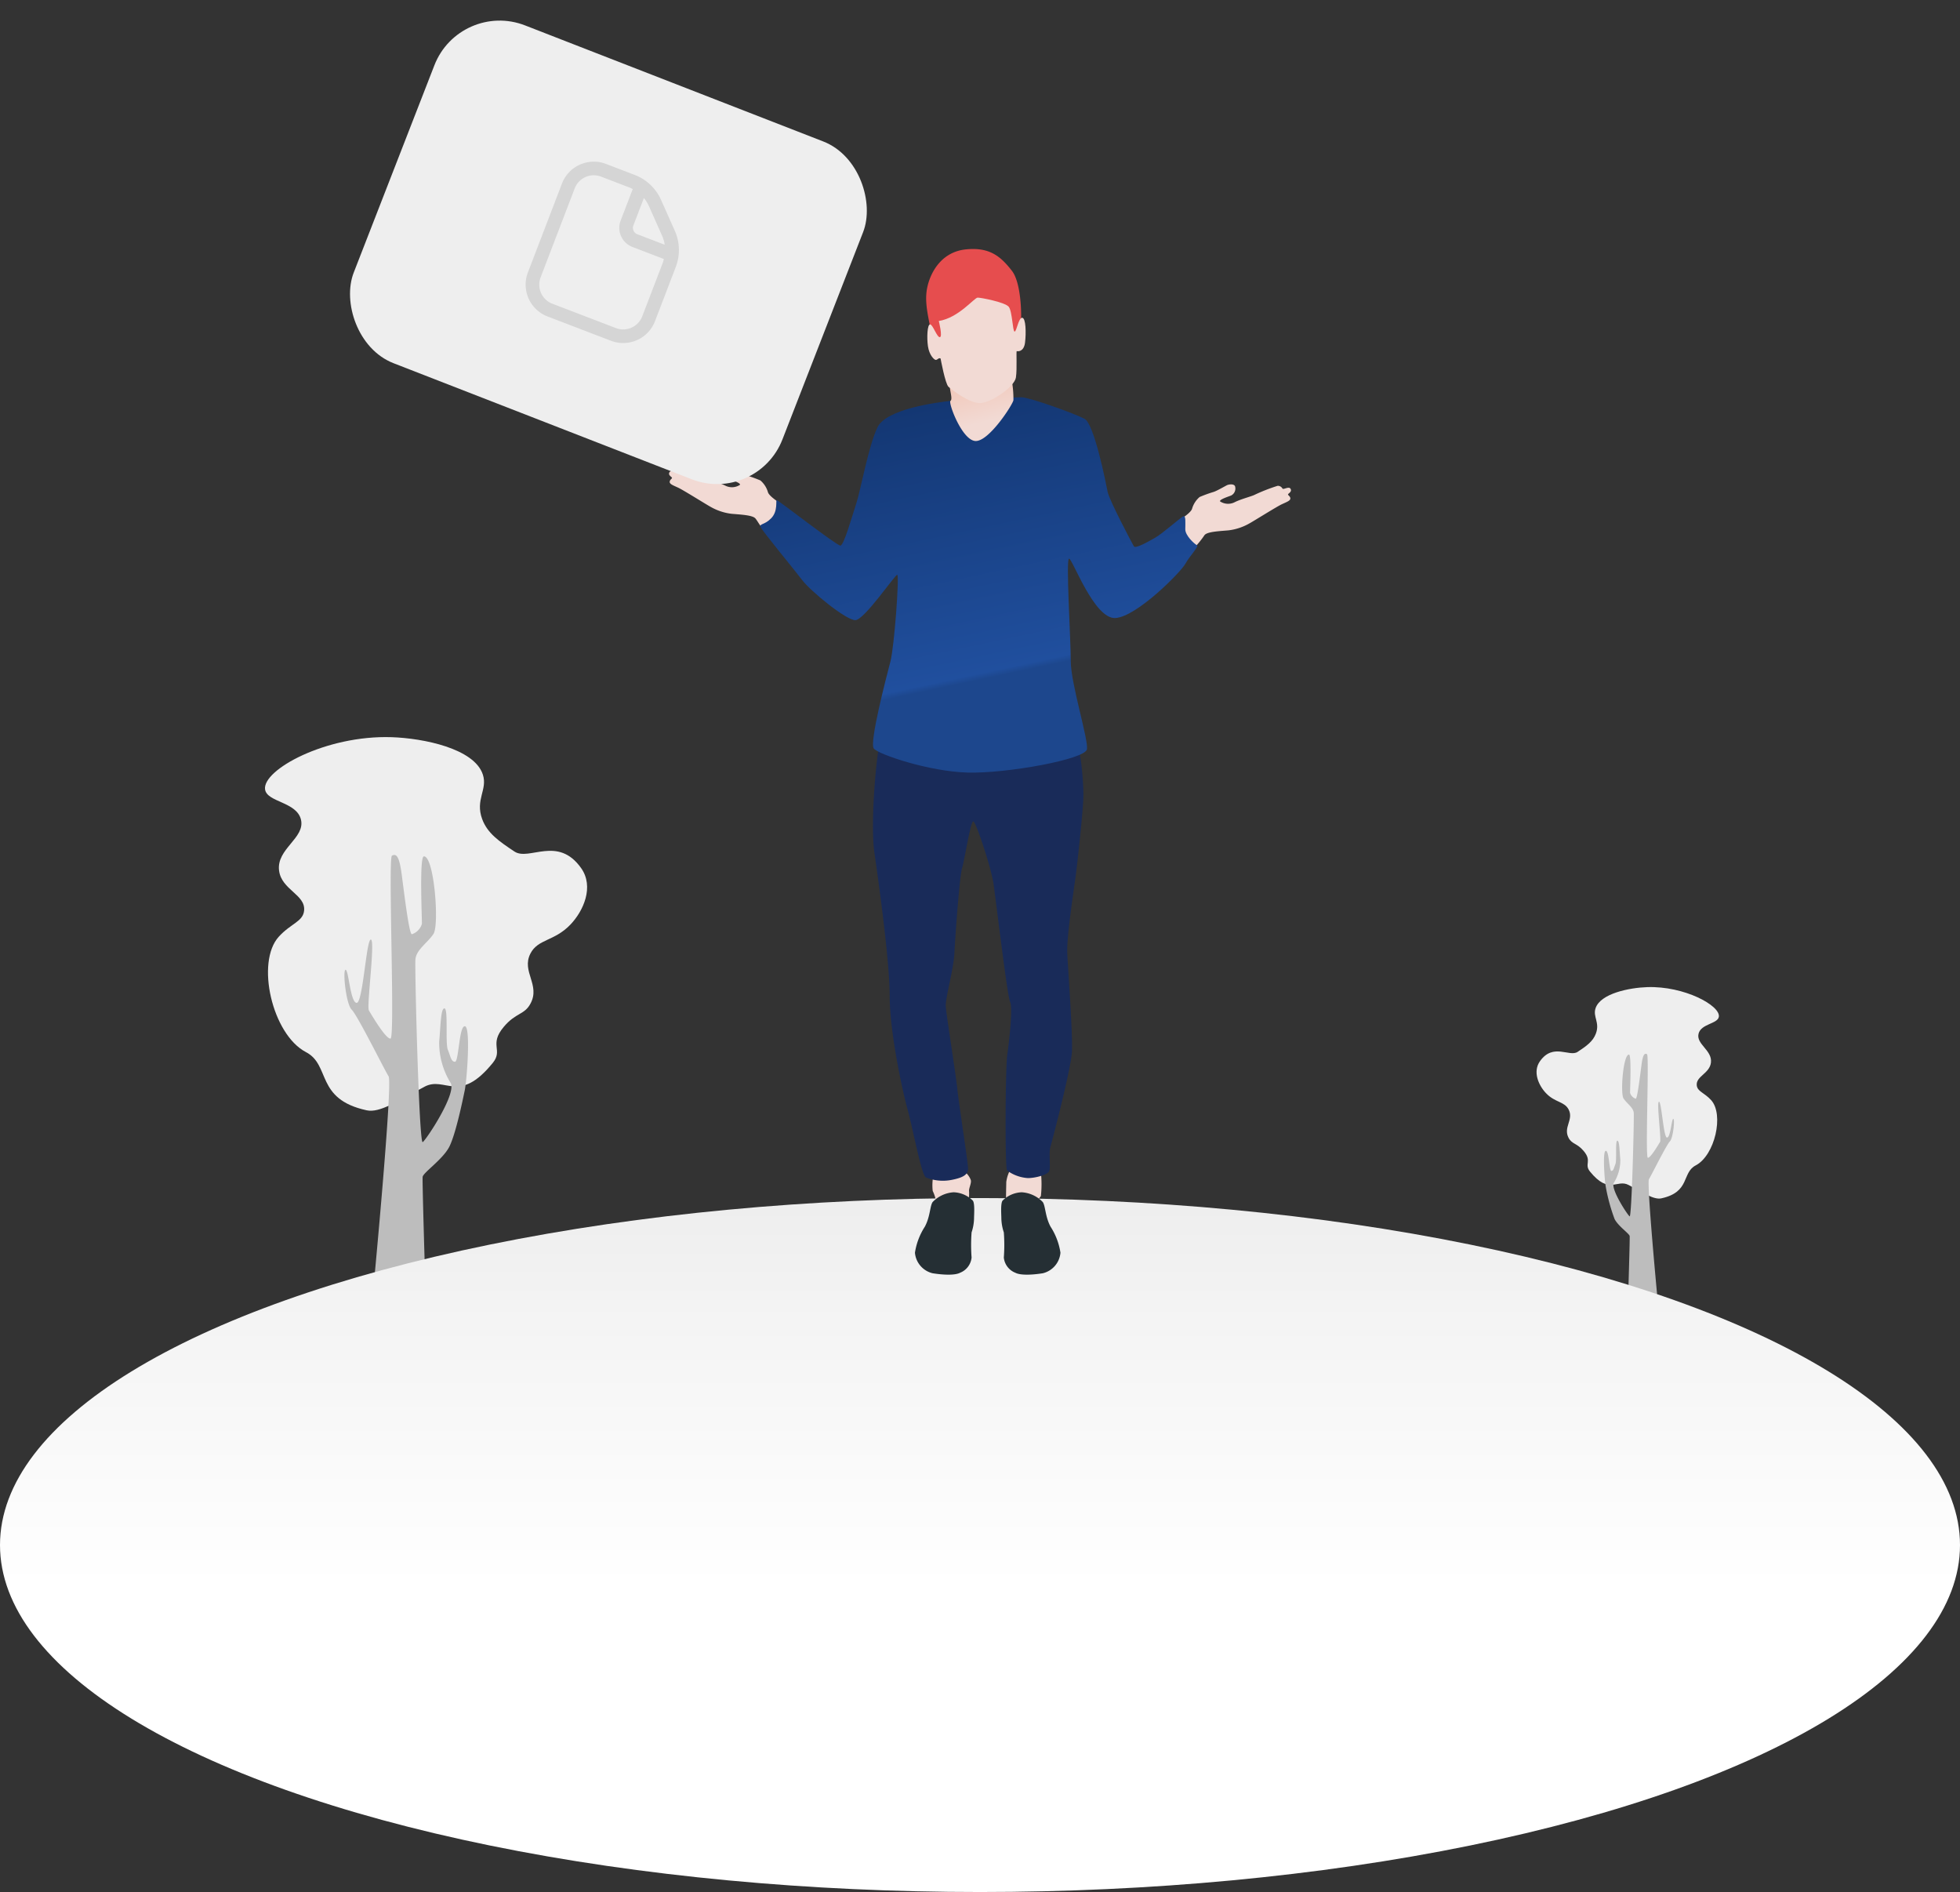 <svg xmlns="http://www.w3.org/2000/svg" xmlns:xlink="http://www.w3.org/1999/xlink" width="288.095" height="278.07" viewBox="0 0 288.095 278.07">
  <rect x="0" y="0" width="288.095" height="278.07" fill="#333333" stroke="none"/>
  <defs>
    <linearGradient id="linear-gradient" x1="0.5" y1="-0.227" x2="0.5" y2="0.559" gradientUnits="objectBoundingBox">
      <stop offset="0" stop-color="#e5e5e5"/>
      <stop offset="0.476" stop-color="#f3f3f3"/>
      <stop offset="1" stop-color="#fff"/>
    </linearGradient>
    <linearGradient id="linear-gradient-2" x1="0.339" y1="-0.276" x2="0.59" y2="0.731" gradientUnits="objectBoundingBox">
      <stop offset="0" stop-color="#0e2d61"/>
      <stop offset="0.984" stop-color="#204f9e"/>
      <stop offset="1" stop-color="#1d478d"/>
    </linearGradient>
    <linearGradient id="linear-gradient-3" x1="0.344" y1="-0.344" x2="0.622" y2="0.669" gradientUnits="objectBoundingBox">
      <stop offset="0" stop-color="#f2bfad"/>
      <stop offset="1" stop-color="#f2dad4"/>
    </linearGradient>
  </defs>
  <g id="Group_28512" data-name="Group 28512" transform="translate(-1073.453 -450.977)">
    <g id="Group_28508" data-name="Group 28508" transform="translate(1073.453 559.31)">
      <g id="Group_28506" data-name="Group 28506" transform="translate(38.953)">
        <path id="Path_79174" data-name="Path 79174" d="M1237.967,798.535c1.937,2.74.339,6.306-1.589,8.312-2.371,2.467-4.781,2.086-5.878,4.267-1.326,2.635,1.5,4.573.024,7.329-.9,1.693-2.146,1.29-3.944,3.439-2.191,2.618-.043,3.363-1.6,5.278-4.993,6.154-6.993,1.885-10.033,3.5-3.94,2.1-6.576,3.888-8.505,3.469-7.581-1.649-5.246-6.634-8.926-8.554-4.973-2.6-7.4-13.22-3.989-16.964,1.787-1.96,3.554-2.2,3.72-3.831.24-2.356-3.319-3.041-3.68-5.876-.409-3.215,3.856-4.771,3.221-7.487-.619-2.647-5-2.552-5.278-4.443-.426-2.868,8.917-8,18.594-7.684,4.627.152,12.164,1.646,13.418,5.5.724,2.227-1.16,3.663-.1,6.539.772,2.091,2.48,3.261,4.742,4.767C1230.319,797.531,1234.539,793.687,1237.967,798.535Z" transform="translate(-1191.5 -779.279)" fill="#eee"/>
        <path id="Path_79175" data-name="Path 79175" d="M1238.547,832c1.522-.076,2.3,10.074,1.416,11.405s-2.543,2.313-2.653,3.766.538,27.2,1.076,26.826,5-7.12,4.105-8.691a11.3,11.3,0,0,1-1.69-6.053c.209-2.054.211-4.979.786-4.907s.092,5.11.493,6.087.469,1.741,1.043,1.758.587-5.314,1.464-5.22.281,7.95-.021,9.4-1.331,6.475-2.282,8.324-3.841,3.787-3.911,4.417.392,15.623.392,15.623l-7.57.137s2.8-29.563,2.172-30.547-4.573-8.971-5.419-9.787-1.352-5.793-.906-5.866.694,4.783,1.623,4.862,1.428-9.392,2.1-9.308-.653,9.826-.291,10.426,2.474,4.207,3.176,4.13-.386-26.589.216-26.888,1.054-.051,1.424,2.723,1.087,8.835,1.5,8.828a2.272,2.272,0,0,0,1.475-1.529C1238.289,841.317,1237.87,832.038,1238.547,832Z" transform="translate(-1215.203 -814.473)" fill="#bdbdbd"/>
      </g>
      <g id="Group_28507" data-name="Group 28507" transform="translate(225.855 36.735)">
        <path id="Path_79176" data-name="Path 79176" d="M1758.408,901.508c-1.1,1.552-.192,3.57.9,4.706,1.342,1.4,2.706,1.181,3.328,2.415.751,1.492-.847,2.589-.014,4.149.512.959,1.215.73,2.233,1.947,1.24,1.482.024,1.9.9,2.988,2.827,3.484,3.959,1.067,5.681,1.983,2.231,1.188,3.723,2.2,4.815,1.964,4.292-.934,2.97-3.755,5.054-4.843,2.816-1.47,4.191-7.484,2.258-9.6-1.012-1.11-2.012-1.245-2.106-2.169-.136-1.334,1.879-1.722,2.083-3.327.232-1.82-2.183-2.7-1.823-4.239.35-1.5,2.829-1.445,2.988-2.516.241-1.623-5.049-4.531-10.527-4.35-2.62.086-6.887.932-7.6,3.115-.41,1.261.657,2.074.056,3.7-.437,1.184-1.4,1.846-2.685,2.7C1762.738,900.94,1760.348,898.763,1758.408,901.508Z" transform="translate(-1757.91 -890.606)" fill="#eee"/>
        <path id="Path_79177" data-name="Path 79177" d="M1791.622,920.457c-.861-.043-1.3,5.7-.8,6.457s1.44,1.31,1.5,2.133-.3,15.4-.609,15.188-2.828-4.031-2.324-4.92a6.4,6.4,0,0,0,.957-3.427c-.119-1.163-.119-2.819-.445-2.778s-.052,2.893-.279,3.446-.265.986-.591,1-.332-3.008-.829-2.956-.159,4.5.012,5.324a26.924,26.924,0,0,0,1.292,4.713c.538,1.047,2.175,2.145,2.214,2.5s-.222,8.845-.222,8.845l4.286.078s-1.583-16.738-1.23-17.295,2.589-5.079,3.068-5.541.765-3.28.512-3.321-.393,2.707-.919,2.752-.808-5.318-1.19-5.27.37,5.563.165,5.9-1.4,2.382-1.8,2.338.219-15.054-.122-15.223-.6-.029-.806,1.542-.615,5-.851,5a1.287,1.287,0,0,1-.835-.866C1791.769,925.73,1792.006,920.477,1791.622,920.457Z" transform="translate(-1778.033 -910.532)" fill="#bdbdbd"/>
      </g>
      <ellipse id="Ellipse_1012" data-name="Ellipse 1012" cx="144.048" cy="50.996" rx="144.048" ry="50.996" transform="translate(0 67.747)" fill="url(#linear-gradient)"/>
    </g>
    <g id="Group_28509" data-name="Group 28509" transform="translate(1171.794 487.574)">
      <path id="Path_79178" data-name="Path 79178" d="M1522.307,971.475a5.2,5.2,0,0,0-.681,1.967c0,.511-.076,2.46,0,2.686a8.075,8.075,0,0,0,3.254.549,2.7,2.7,0,0,0,1.835-1.173,16.265,16.265,0,0,0,0-3.462C1526.526,971.7,1522.307,971.475,1522.307,971.475Z" transform="translate(-1472.057 -836.32)" fill="#f2dad4"/>
      <path id="Path_79179" data-name="Path 79179" d="M1488.916,973.257a7.753,7.753,0,0,0-.089,2.273,5.481,5.481,0,0,1,.5,1.6c0,.622,4.494.6,4.671.213a5.829,5.829,0,0,0,.167-1.837c-.018-.408.384-1.164.26-1.573s-.64-1.19-1.119-1.3A37.674,37.674,0,0,0,1488.916,973.257Z" transform="translate(-1450.071 -837.09)" fill="#f2dad4"/>
      <path id="Path_79180" data-name="Path 79180" d="M1463.677,775.5c-.912,3.346-1.764,13.871-1.156,18.13s2.251,15.94,2.251,21.111,1.784,13.6,2.63,16.676,2.066,9.861,2.733,10.013a6.675,6.675,0,0,0,3.639.364c1.941-.364,2.487-.849,2.517-1.638s-1.365-9.614-1.577-11.737-1.638-11.009-1.7-12.192,1.153-5.368,1.274-7.825.758-11.252,1.122-12.435,1.243-6.854,1.638-6.885,2.639,6.854,2.972,9.068,2.032,16.62,2.456,17.469-.151,5.914-.425,7.794-.346,16.613-.03,16.978a5.815,5.815,0,0,0,3.059,1.117c1.092,0,2.865-.461,3.131-1.02s-.1-2.6.194-3.593,3.009-11.408,3.153-13.926-.576-12.159-.684-14.533,1.007-9.569,1.259-11.476,1.115-9.856,1.115-11.727-.36-7.59-1.475-8.886S1463.677,775.5,1463.677,775.5Z" transform="translate(-1432.341 -704.961)" fill="#192b59"/>
      <path id="Path_79181" data-name="Path 79181" d="M1598.944,671.6c.455-.31,1.2-.889,1.323-1.292a3.572,3.572,0,0,1,1.111-1.736,19.93,19.93,0,0,1,2.083-.754c.5-.165,1.736-.889,1.964-.992s.961-.238,1.157.155a1.146,1.146,0,0,1-.578,1.374c-.517.2-1.736.589-1.623.858a2.145,2.145,0,0,0,2.2.1c.92-.455,2.511-.858,2.883-1.064a26.7,26.7,0,0,1,3.388-1.322.772.772,0,0,1,.694.386c.126.26.946-.378,1.2.055s-.339.678-.37.812.331.276.339.6-.473.5-1.238.851-4.234,2.536-4.784,2.825a8.116,8.116,0,0,1-3.084,1.019c-1.4.124-3.111.193-3.51.7a13.416,13.416,0,0,1-1.584,1.936c-.248.082-1.832.33-2.217-.62S1598.944,671.6,1598.944,671.6Z" transform="translate(-1523.392 -632.124)" fill="#f2dad4"/>
      <path id="Path_79182" data-name="Path 79182" d="M1387.338,664.231c-.455-.31-1.2-.889-1.323-1.292a3.574,3.574,0,0,0-1.111-1.736,19.928,19.928,0,0,0-2.082-.754c-.5-.165-1.736-.889-1.964-.992s-.961-.238-1.157.155a1.146,1.146,0,0,0,.579,1.374c.517.2,1.736.589,1.622.858a2.144,2.144,0,0,1-2.2.1c-.92-.455-2.511-.858-2.883-1.065a26.749,26.749,0,0,0-3.388-1.322.771.771,0,0,0-.694.386c-.126.26-.946-.378-1.2.055s.339.678.371.812-.331.276-.339.6.473.5,1.238.851,4.234,2.536,4.784,2.825a8.116,8.116,0,0,0,3.084,1.019c1.4.124,3.111.193,3.51.7s.688,1.143.936,1.225,1.831.33,2.216-.619A8.424,8.424,0,0,0,1387.338,664.231Z" transform="translate(-1371.475 -627.188)" fill="#f2dad4"/>
      <path id="Path_79183" data-name="Path 79183" d="M1440.109,628.44c-1.908.229-9.416,1.149-10.736,3.9s-2.491,9.326-3.108,11.177-1.82,6.2-2.344,6.2-9.161-6.693-9.346-6.693.216,1.6-.8,2.653-1.758.771-1.573,1.3,4.873,6.169,6.107,7.8,6.506,5.953,7.833,5.891,5.8-6.663,6.139-6.663-.419,10.518-1,12.745-3.131,11.944-2.442,12.793,8.058,3.369,13.786,3.528,17.336-1.951,17.548-3.436-2.385-9.663-2.385-12.952-.733-14.98-.254-15.053,3.683,8.913,6.813,8.729,9.576-6.7,10.276-7.955,2.062-2.578,1.694-2.762-1.694-1.4-1.694-2.32.111-2.1-.295-1.915-3.057,2.542-4.162,3.167-2.873,1.62-3.094,1.252-3.609-6.74-3.867-8.029-1.952-9.944-3.388-10.717-8.123-3.166-9.281-3.167S1440.109,628.44,1440.109,628.44Z" transform="translate(-1398.743 -606.124)" fill="url(#linear-gradient-2)"/>
      <path id="Path_79184" data-name="Path 79184" d="M1496.477,621.05c0,.892.475,2.12.119,2.378s1.684,5.785,3.665,5.9,5.508-5.389,5.587-6a15.2,15.2,0,0,0-.238-2.893C1505.551,620.356,1496.477,621.05,1496.477,621.05Z" transform="translate(-1455.229 -601.111)" fill="url(#linear-gradient-3)"/>
      <path id="Path_79185" data-name="Path 79185" d="M1486.77,574.434c-.345-2.385-1.1-4.627-.588-6.959s2.185-5.172,5.637-5.531,5.1.958,6.8,3.155,1.48,9.147,1.031,9.6a12.883,12.883,0,0,1-6.661,1.883A11.6,11.6,0,0,1,1486.77,574.434Z" transform="translate(-1448.215 -561.885)" fill="#e64d4e"/>
      <path id="Path_79186" data-name="Path 79186" d="M1488.48,592.5s.687,3.759,1.172,4.164,3.062,2.466,4.7,2.385,5-2.425,5.2-3.759.007-3.93.13-3.881,1.039.148,1.212-1.262.124-3.612-.42-3.636-.816,2.028-1.113,2.028-.333-2.989-.865-3.646-4.062-1.344-4.562-1.344-2.781,2.969-5.718,3.437c0,0,.594,2.344.156,2.375s-1.031-1.875-1.437-1.875-.5,1.937-.312,3.219.906,2,1.156,2S1488.209,592.33,1488.48,592.5Z" transform="translate(-1448.567 -576.404)" fill="#f2dad4"/>
      <path id="Path_79187" data-name="Path 79187" d="M1525.534,983.45c.408.6.347,2.145,1.148,3.625a9.726,9.726,0,0,1,1.45,3.821,3.4,3.4,0,0,1-2.6,3.021c-1.526.242-3.262.332-4.033-.076a2.686,2.686,0,0,1-1.691-2.235,24.641,24.641,0,0,0,0-3.7,6.925,6.925,0,0,1-.363-2.054c0-.559-.136-2.2.181-2.613a4.187,4.187,0,0,1,2.825-1.224A4.693,4.693,0,0,1,1525.534,983.45Z" transform="translate(-1470.6 -843.381)" fill="#252f34"/>
      <path id="Path_79188" data-name="Path 79188" d="M1483.609,983.45c-.408.6-.347,2.145-1.148,3.625a9.732,9.732,0,0,0-1.45,3.821,3.4,3.4,0,0,0,2.6,3.021c1.526.242,3.263.332,4.033-.076a2.686,2.686,0,0,0,1.692-2.235,24.591,24.591,0,0,1,0-3.7,6.933,6.933,0,0,0,.362-2.054c0-.559.136-2.2-.181-2.613a4.185,4.185,0,0,0-2.825-1.224A4.693,4.693,0,0,0,1483.609,983.45Z" transform="translate(-1444.866 -843.381)" fill="#252f34"/>
    </g>
    <g id="Group_28511" data-name="Group 28511" transform="translate(1121.715 450.977)">
      <g id="Group_28510" data-name="Group 28510" transform="translate(0 0)">
        <rect id="Rectangle_4051" data-name="Rectangle 4051" width="67.619" height="53.279" rx="10.291" transform="translate(19.322) rotate(21.264)" fill="#eee"/>
        <path id="fi-rr-file" d="M19.949,5.536,16.465,2.05A6.958,6.958,0,0,0,11.515,0H7A5.006,5.006,0,0,0,2,5V19a5.006,5.006,0,0,0,5,5H17a5.006,5.006,0,0,0,5-5V10.485a6.951,6.951,0,0,0-2.051-4.949ZM18.535,6.95A4.983,4.983,0,0,1,19.316,8H15a1,1,0,0,1-1-1V2.684a5.01,5.01,0,0,1,1.051.78ZM20,19a3,3,0,0,1-3,3H7a3,3,0,0,1-3-3V5A3,3,0,0,1,7,2h4.515c.164,0,.323.032.485.047V7a3,3,0,0,0,3,3h4.953c.015.162.047.32.047.485Z" transform="matrix(0.934, 0.358, -0.358, 0.934, 34.266, 21.584)" fill="#bdbdbd" opacity="0.5"/>
      </g>
    </g>
  </g>
</svg>

